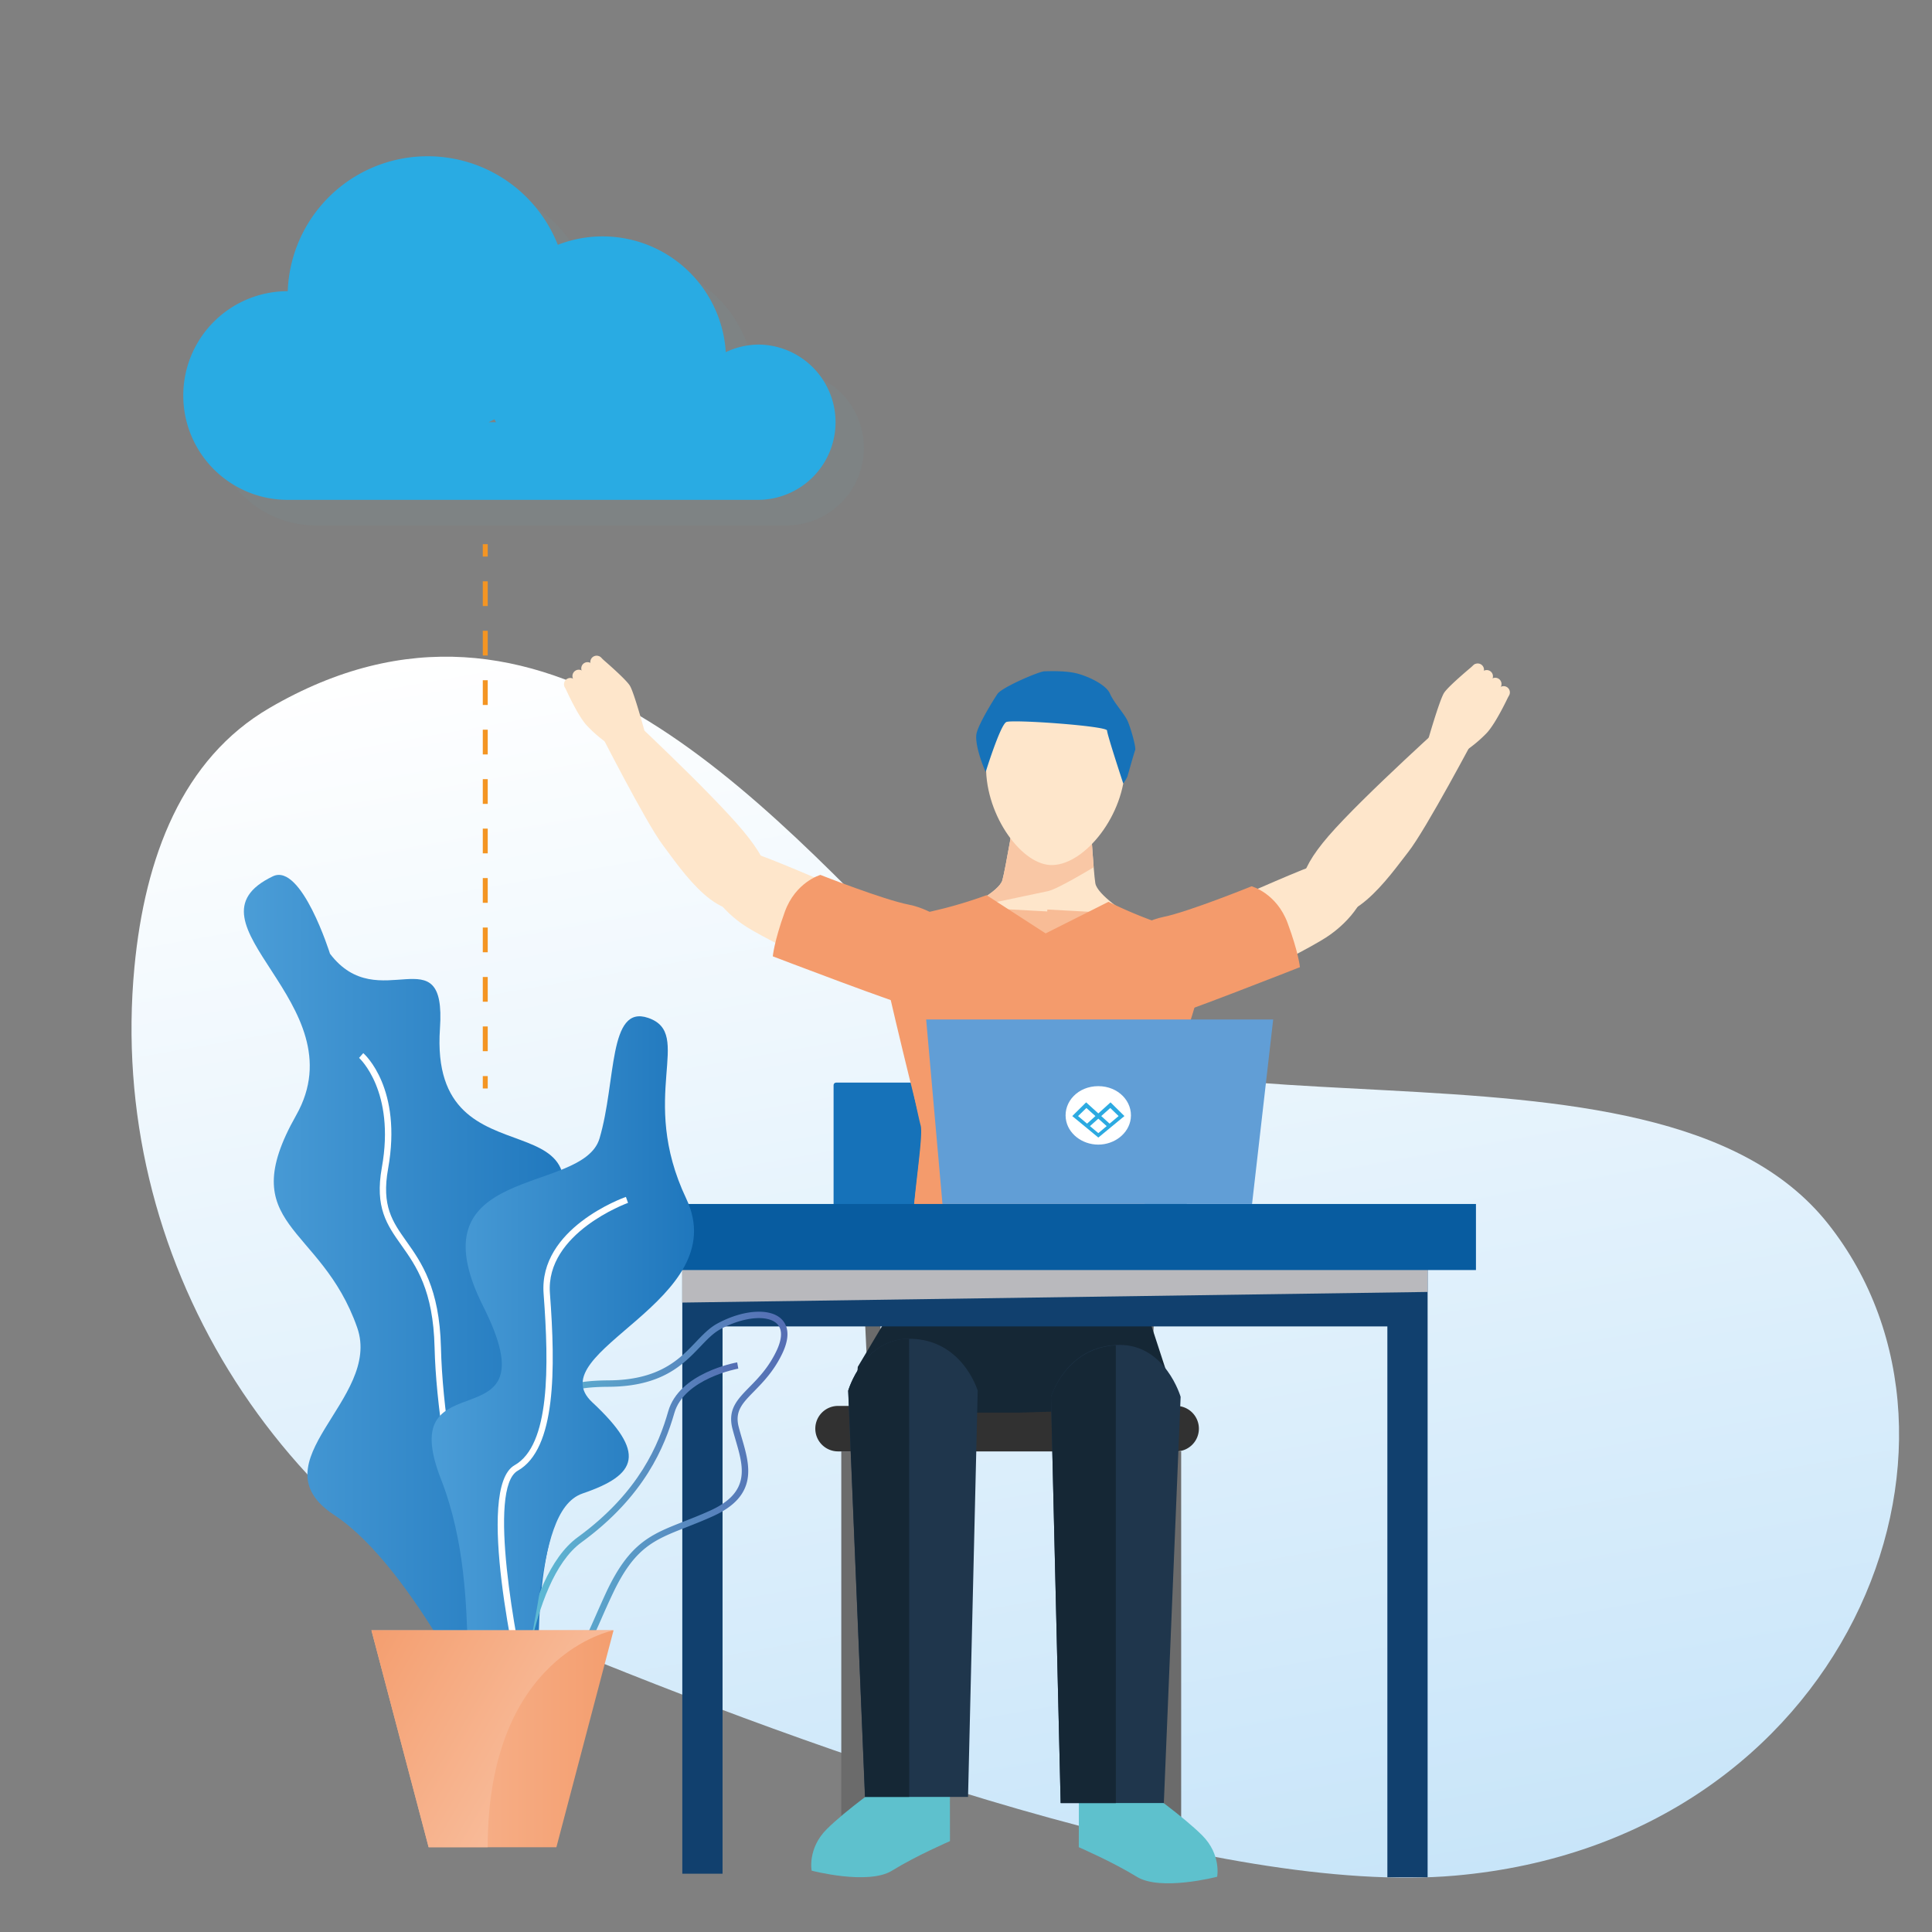 <svg xmlns="http://www.w3.org/2000/svg" xmlns:xlink="http://www.w3.org/1999/xlink" viewBox="0 0 1000 1000"><rect x="0" y="0" width="1000" height="1000" fill="#808080" stroke="none"/><defs><style>.cls-1{isolation:isolate;}.cls-2{fill:#71939e;opacity:0.15;}.cls-3{fill:#29abe3;}.cls-4{fill:url(#linear-gradient);}.cls-5{fill:#6b6b6b;}.cls-6{fill:#313131;}.cls-7{fill:#1672b9;}.cls-8{fill:#fee6cb;}.cls-9{fill:#f8bc96;}.cls-10{fill:#f49b6c;}.cls-11{fill:#f9c7a5;}.cls-12{fill:#5ec1cd;}.cls-13{fill:#152735;}.cls-14{fill:#1f364c;}.cls-15{fill:#11406e;}.cls-16{fill:#b9b9bd;mix-blend-mode:multiply;}.cls-17{fill:#085ca0;}.cls-18{fill:#619ed6;}.cls-19{fill:#fff;}.cls-20{fill:#2caae1;}.cls-21,.cls-22{fill:none;stroke:#f49523;stroke-miterlimit:10;stroke-width:2.56px;}.cls-22{stroke-dasharray:12.8 12.8;}.cls-23{fill:url(#linear-gradient-2);}.cls-24{fill:url(#linear-gradient-3);}.cls-25{fill:url(#linear-gradient-4);}.cls-26{fill:url(#linear-gradient-5);}.cls-27{fill:url(#linear-gradient-6);}.cls-28{fill:url(#linear-gradient-7);}</style><linearGradient id="linear-gradient" x1="588.47" y1="1001.01" x2="464.21" y2="296.29" gradientUnits="userSpaceOnUse"><stop offset="0" stop-color="#c8e5f9"/><stop offset="1" stop-color="#fff"/></linearGradient><linearGradient id="linear-gradient-2" x1="126.23" y1="680.58" x2="298.03" y2="680.58" gradientUnits="userSpaceOnUse"><stop offset="0" stop-color="#4b9dd7"/><stop offset="1" stop-color="#1f77bd"/></linearGradient><linearGradient id="linear-gradient-3" x1="252.26" y1="776.44" x2="407.61" y2="776.44" gradientUnits="userSpaceOnUse"><stop offset="0" stop-color="#5dc2d8"/><stop offset="1" stop-color="#556db3"/></linearGradient><linearGradient id="linear-gradient-4" x1="265.53" y1="799.03" x2="382.14" y2="799.03" xlink:href="#linear-gradient-3"/><linearGradient id="linear-gradient-5" x1="223.43" y1="705.2" x2="359.22" y2="705.2" xlink:href="#linear-gradient-2"/><linearGradient id="linear-gradient-6" x1="192.27" y1="899.98" x2="317.58" y2="899.98" gradientUnits="userSpaceOnUse"><stop offset="0" stop-color="#f8bb99"/><stop offset="1" stop-color="#f49e6f"/></linearGradient><linearGradient id="linear-gradient-7" x1="281.31" y1="906.67" x2="187.32" y2="852.41" xlink:href="#linear-gradient-6"/></defs><g class="cls-1"><g id="Layer_1" data-name="Layer 1"><path class="cls-2" d="M407.61,191.58a40,40,0,0,0-17.27,3.94A63.87,63.87,0,0,0,303.4,140a72.45,72.45,0,0,0-139.79,24h-.07a54,54,0,0,0,0,108H407.61a40.19,40.19,0,0,0,0-80.37ZM271.44,231.77h-3.82c1-.49,2-1,2.95-1.52C270.85,230.76,271.15,231.26,271.44,231.77Z"/><path class="cls-3" d="M392.92,178.35a39.9,39.9,0,0,0-17.26,3.94,63.87,63.87,0,0,0-86.94-55.57,72.45,72.45,0,0,0-139.79,24h-.07a54,54,0,1,0,0,108H392.92a40.19,40.19,0,0,0,0-80.37ZM256.76,218.54h-3.83c1-.49,2-1,3-1.52C256.17,217.53,256.46,218,256.76,218.54Z"/><path class="cls-4" d="M282,848.71c-139-57.47-226.61-198.24-212.43-348,5.4-57.06,24.77-108,70-134.31,141.65-82.51,252.18,45.3,346.74,141.93s369.33,11.06,459.81,125,9.82,319.67-193,337.49C632.54,981.4,428,909.09,282,848.71Z"/><rect class="cls-5" x="435.45" y="751.24" width="15.27" height="190.1"/><rect class="cls-5" x="596.68" y="751.24" width="14.69" height="190.1"/><polygon class="cls-5" points="457.65 727.58 449.81 727.8 443.4 592.44 451.24 592.22 457.65 727.58"/><polygon class="cls-5" points="595.23 727.8 587.39 727.58 593.65 592.22 601.48 592.43 595.23 727.8"/><path class="cls-6" d="M608.73,751.24h-175A11.77,11.77,0,0,1,422,739.47h0a11.77,11.77,0,0,1,11.77-11.77h175a11.77,11.77,0,0,1,11.77,11.77h0A11.77,11.77,0,0,1,608.73,751.24Z"/><rect class="cls-7" x="431.46" y="560.36" width="182.84" height="70.14" rx="1.3"/><path class="cls-8" d="M499.77,505c4.43-10.92-4.64-24.78-25.1-32.7s-35.29-11.07-40.66-13c-5.55-2-36.81-15.89-45.75-18.25s-18.69.24-22.07,9c-2.82,7.3,6.76,21.21,20.24,29.72S487.88,534.36,499.77,505Z"/><path class="cls-8" d="M392.63,466.42c7-6.52,9.35-15.61-8.06-36.44S320.63,366,320.63,366l-11.37,10.54s25,49.27,33.92,61S374.24,483.48,392.63,466.42Z"/><path class="cls-8" d="M293.15,351.63h0a3.26,3.26,0,0,1,4.57.5L306.48,363a3.27,3.27,0,0,1-.5,4.59h0a3.26,3.26,0,0,1-4.57-.5l-8.75-10.84A3.27,3.27,0,0,1,293.15,351.63Z"/><path class="cls-8" d="M297.54,347.35h0a3.27,3.27,0,0,1,4.57.5l8.75,10.85a3.27,3.27,0,0,1-.51,4.59h0a3.27,3.27,0,0,1-4.57-.5L297,351.94A3.27,3.27,0,0,1,297.54,347.35Z"/><path class="cls-8" d="M302.06,343.45h0a3.27,3.27,0,0,1,4.57.5l8.75,10.85a3.27,3.27,0,0,1-.51,4.59h0a3.27,3.27,0,0,1-4.57-.5L301.56,348A3.27,3.27,0,0,1,302.06,343.45Z"/><path class="cls-8" d="M306.78,340.1h0a3.27,3.27,0,0,1,4.57.5l8.74,10.85a3.26,3.26,0,0,1-.5,4.59h0a3.27,3.27,0,0,1-4.57-.5l-8.75-10.85A3.27,3.27,0,0,1,306.78,340.1Z"/><path class="cls-8" d="M334.32,381s-5.94-22.28-8.31-26.1-15.8-15.18-15.8-15.18-1.23,7.83-4.69,9.89-12.88,6.59-12.88,6.59,6.2,14,11,19.22a70.9,70.9,0,0,0,10.72,9.32Z"/><path class="cls-8" d="M573.21,511.65c-4.54-10.87,4.39-24.82,24.78-32.94s35.18-11.42,40.53-13.4c5.52-2,36.65-16.24,45.56-18.69s18.7.06,22.16,8.75c2.9,7.27-6.55,21.28-19.94,29.91S585.39,540.86,573.21,511.65Z"/><path class="cls-8" d="M679,469c-6.91-6.64-9.09-15.77,8.67-36.31s65-62.86,65-62.86l11.19,10.73S738.05,429.42,728.9,441,697.07,486.37,679,469Z"/><path class="cls-9" d="M593,578.14c11.76-29.67,40.77-80.05,25.92-89.9-19.36-12.83-76.48-23.16-76.48-23.16l0,1s-58.27,1.56-78.9,12.23c-15.83,8.18,7.92,63.93,16.4,94.7,2,7.38,1.5,39.7-1,68.47-.62,7.1-6,39.76-5.71,53.33.08,4.05,41.87,31.47,55,32.83l.06-1c13.19.07,61.54-22.35,62.06-26.37,1.74-13.46-2.42-46.48-2.27-53.61C588.65,617.78,590.15,585.26,593,578.14Z"/><path class="cls-10" d="M576.9,488s12.35-10.78,25.29-13.4,45.63-15.86,45.63-15.86,12.9,3.51,18.64,19,6.37,22.87,6.37,22.87S604.57,527.5,600,527.68,583.5,506,576.9,488Z"/><path class="cls-8" d="M566.94,457.16c-1-6-2.7-35.46-2.7-35.46l-19.42-1.06-.05,1-19.42-1.05s-4.88,29.11-6.52,35-18.11,13.93-18.11,13.93l41.33,2.24.05-1L583.43,473S567.93,463.16,566.94,457.16Z"/><path class="cls-11" d="M566.07,448.83c-.74-9-1.52-21.89-1.76-25.89l-1.18-1.3-18.31-1-.05,1-19.42-1.05s-4.88,29.11-6.52,35-18.11,13.93-18.11,13.93l2,.11c18.71-3.92,37.31-7.83,39.82-8.4,5.24-1.2,23.57-12.35,23.57-12.35Z"/><path class="cls-8" d="M738.7,384.57s6.32-22.17,8.75-25.95,16-14.92,16-14.92,1.09,7.85,4.52,10,12.77,6.81,12.77,6.81-6.43,13.86-11.31,19a70.91,70.91,0,0,1-10.88,9.14Z"/><path class="cls-8" d="M780.35,355.9h0a3.27,3.27,0,0,0-4.58.42L766.84,367a3.26,3.26,0,0,0,.42,4.59h0a3.26,3.26,0,0,0,4.57-.42l8.93-10.7A3.26,3.26,0,0,0,780.35,355.9Z"/><path class="cls-8" d="M776,351.55h0a3.27,3.27,0,0,0-4.58.42l-8.92,10.7a3.26,3.26,0,0,0,.42,4.6h0a3.28,3.28,0,0,0,4.58-.43l8.92-10.7A3.25,3.25,0,0,0,776,351.55Z"/><path class="cls-8" d="M771.59,347.57h0A3.27,3.27,0,0,0,767,348l-8.93,10.69a3.27,3.27,0,0,0,.43,4.6h0a3.27,3.27,0,0,0,4.58-.42l8.92-10.7A3.28,3.28,0,0,0,771.59,347.57Z"/><path class="cls-8" d="M766.93,344.15l0,0a3.27,3.27,0,0,0-4.57.43l-8.93,10.7a3.26,3.26,0,0,0,.43,4.59h0a3.27,3.27,0,0,0,4.58-.42l8.92-10.7A3.26,3.26,0,0,0,766.93,344.15Z"/><path class="cls-10" d="M495.84,481.4s-12.45-10.66-25.41-13.15-45.79-15.4-45.79-15.4-12.86,3.63-18.45,19.17S400,495,400,495s68.53,26.23,73.08,26.37S489.42,499.52,495.84,481.4Z"/><path class="cls-8" d="M582.28,398.49c-1.46,25.69-22.33,50.18-38.82,49.24-15.74-.9-34.43-27.64-33-53.33s18.72-45.6,38.55-44.47S583.75,372.8,582.28,398.49Z"/><path class="cls-7" d="M510.2,399.55c-1.43-2.88-6.12-15.07-4.64-20.37s8.42-16.58,10.72-20,21.47-11.63,24.28-11.71,10.3-.35,16.07.92,15.81,5.81,17.87,10.6,7.54,10.48,9.21,14.32,4.4,13.58,3.85,14.95-3.77,12.87-4.06,13.79a22.6,22.6,0,0,1-2.11,3.48s-8.29-25.09-8.39-27.43-49-5.83-52.12-4.38S510.2,399.55,510.2,399.55Z"/><path class="cls-12" d="M491.67,926.65l-34.45-3.45s-19.24,13.55-29.3,23.57-7.81,21.48-7.81,21.48,29.23,7.65,41.59,0,30-15.29,30-15.29Z"/><polygon class="cls-13" points="472.88 659.04 443.99 707.48 442.15 731.17 527.75 731.17 591.78 729.16 603.55 709.39 587.11 659.04 472.88 659.04"/><path class="cls-14" d="M439,719.81l8.7,210.28h53.36l5-210.28s-7.93-26.87-35.54-26.87C446.82,692.94,439,719.81,439,719.81Z"/><path class="cls-13" d="M470.56,692.94h0c-23.7,0-31.51,26.87-31.51,26.87l8.7,210.28h22.85Z"/><path class="cls-12" d="M558.43,929.8l34.46-3.45s19.23,13.55,29.29,23.56S630,971.4,630,971.4s-29.24,7.65-41.62,0-30-15.29-30-15.29Z"/><path class="cls-14" d="M611.09,723,602.4,933.24H549L544,723s7.93-26.87,35.56-26.87C603.26,696.09,611.09,723,611.09,723Z"/><path class="cls-13" d="M577.54,696.33C551.66,697.69,544,723,544,723l5,210.28h28.56Z"/><path class="cls-10" d="M623.72,489.41c-1.71-4.76-16.18-8.79-28.86-13.49a228.89,228.89,0,0,1-21.1-9.15l-32.53,16.36-30.58-19.79a228.05,228.05,0,0,1-22,6.82c-13.11,3.29-27.69,5.86-30.14,10.29s15.82,94.33,18,102-8.78,62-3.06,78.09l57.89,2.89h.12l56.61-1.3c6.15-17.8,3.64-66.87,6.65-74.26S628.41,502.54,623.72,489.41Z"/><path class="cls-10" d="M544.55,657.68c-5.35-3.54-13.43-7.15-18.3-10.33s.19-13.61.27-19.06,15.42-15.26,25.72-18.74,28-1.68,32.21-8.72S578,586.72,573.24,586.6s-35.15-9.74-39.93-9.18-40.92,3.39-46.59-1.18-32.32-88.48-32.32-88.48c5.75,28.11,20.85,89.15,22.38,94,2.41,7.61-9.34,63.11-3.16,79.06L535,665h.13l53-2.87s-7.79-2.18-12.85-3.85S549.91,661.22,544.55,657.68Z"/><rect class="cls-15" x="194.33" y="790.17" width="338.5" height="20.83" transform="translate(-437.01 1164.16) rotate(-90)"/><rect class="cls-15" x="559.26" y="791.99" width="338.51" height="20.83" transform="translate(-73.89 1530.91) rotate(-90)"/><rect class="cls-15" x="357.33" y="631.33" width="377.09" height="55.22"/><polygon class="cls-16" points="738.92 668.71 353.09 674.21 353.09 655.88 738.92 656.08 738.92 668.71"/><rect class="cls-17" x="328.79" y="623.18" width="435.16" height="34.19"/><polygon class="cls-18" points="487.82 623.18 479.38 527.68 659 527.68 648.06 623.18 487.82 623.18"/><path class="cls-19" d="M585.27,579c-1,7.77-8.45,13.45-16.81,13.45s-15.84-5.68-16.81-13.45c-1.09-8.8,6.37-16.81,16.81-16.81S586.37,570.2,585.27,579Z"/><path class="cls-20" d="M582,577.67l-7.19-7.09-6.32,5.72h0l-6.31-5.72L555,577.67l6.29,5.18h0l7.21,5.95,7.22-5.95h0Zm-7.32-4.17,4.31,4.17-4.67,3.92L570,577.67Zm-12.37,0,4.68,4.17-4.33,3.92L558,577.67Zm6.18,13-4.33-3.63,4.33-3.85,4.33,3.85Z"/><line class="cls-21" x1="251.17" y1="281.67" x2="251.17" y2="288.08"/><line class="cls-22" x1="251.17" y1="300.89" x2="251.17" y2="550.58"/><line class="cls-21" x1="251.17" y1="556.98" x2="251.17" y2="563.39"/><path class="cls-23" d="M141.24,453.57c14.81-7.08,29.56,40.07,29.56,40.07,25.18,33.28,60.36-11,56.92,38.75-6,87,100.17,27.37,51.18,118.22S322.16,702,291.72,775.25s9,160.64-36.8,124.73c0,0-40.33-88.45-81.93-115.81s24.92-59.84,11.9-97c-18.9-54-64.44-51.87-31.61-109.89S90.89,477.65,141.24,453.57Z"/><path class="cls-19" d="M269.43,866.69c-19.86-14-43.1-111.28-44.49-169.24-.71-29.69-9.48-42.06-17.23-53-7.4-10.43-13.79-19.44-10.07-40.12,7.12-39.54-11.59-56.6-11.78-56.77l2.17-2.47c.83.73,20.31,18.33,12.85,59.82-3.48,19.33,2.25,27.41,9.51,37.65,7.62,10.73,17.1,24.1,17.84,54.79,1.48,62.21,25.24,154.09,43.09,166.64Z"/><path class="cls-24" d="M276.86,873.91a42.9,42.9,0,0,1-8.4-.91c-7.65-1.55-12.67-5.59-14.91-12-5.35-15.31,7.05-40.18,17.11-52.17.17-.2,17-20.79,15.22-49.33-.3-4.78-.8-9.21-1.24-13.12-1.26-11.29-2.18-19.45,2.67-24.9,4.28-4.81,12.53-6.89,27.6-7,26.43-.12,36.88-11.06,45.27-19.86,3.57-3.73,6.93-7.26,11-9.49h0c13.17-7.19,27.12-8.25,33.17-2.51,2.87,2.72,5.3,8.06.54,18-4.35,9.09-10,14.84-14.53,19.47-6.1,6.22-10.13,10.34-8,18.53.49,1.92,1.06,3.87,1.63,5.82,4.08,13.93,8.69,29.72-15.16,40.44-5.06,2.28-9.67,4.08-13.73,5.68-16.65,6.53-26.7,10.48-38,34.42-2.2,4.64-4.14,9-6,13.28C302.11,858.58,295.34,873.9,276.86,873.91Zm95.92-185.86c-3.64,2-6.69,5.18-10.22,8.88-8.83,9.24-19.81,20.75-47.63,20.87-13.86.07-21.62,1.88-25.16,5.86-3.88,4.35-3,11.91-1.86,22.36.44,3.94.94,8.41,1.25,13.27,1.88,29.89-15.25,50.78-16,51.65-10,11.87-21.25,35.48-16.53,49,1.83,5.25,6,8.57,12.46,9.87,22.46,4.54,28.66-9.51,38.93-32.8,1.88-4.26,3.83-8.68,6-13.35,11.9-25.12,23-29.48,39.8-36.08,4-1.58,8.61-3.37,13.6-5.62,21.24-9.54,17.4-22.65,13.35-36.52-.58-2-1.16-4-1.66-5.93-2.56-10,2.49-15.13,8.87-21.64,4.59-4.68,9.79-10,13.9-18.59,2.16-4.51,3.94-10.63.17-14.21-5-4.7-17.58-3.41-29.34,3Z"/><path class="cls-25" d="M268.82,892.87l-3.29-.18c.17-3.08,4.31-75.7,33.47-97,32-23.32,42.07-48.38,46.87-65.19,5.67-19.83,34.48-25.12,35.7-25.34l.57,3.23c-.28.05-28,5.16-33.1,23-5,17.28-15.3,43-48.11,66.95C273,818.73,268.85,892.13,268.82,892.87Z"/><path class="cls-26" d="M335.49,526.86c-20.73-7.1-16.42,32.84-25.18,62.4s-97.43,12.89-60.21,86.9S203,700.92,228.21,765.5s2.19,133.66,29.56,116.09S273.14,782.69,301.6,773s33.11-20.94,4.93-47.21,73.84-52.35,48.66-105.4S359.43,535.07,335.49,526.86Z"/><path class="cls-19" d="M270.46,878.5c-2.6-11.06-24.86-108.36-4.09-120.12,18.3-10.37,17.85-50.69,15-88.76-2.53-33.7,40.75-49.46,42.6-50.11l1.09,3.09c-.42.16-42.76,15.58-40.42,46.77,2.93,39.1,3.25,80.6-16.66,91.87-15.77,8.93-1.25,87.12,5.68,116.5Z"/><polygon class="cls-27" points="317.58 843.85 287.99 956.12 221.86 956.12 192.26 843.85 317.58 843.85"/><path class="cls-28" d="M317.58,843.85s-65.15,12.23-65.15,112.26H221.86L192.27,843.85Z"/></g></g></svg>
